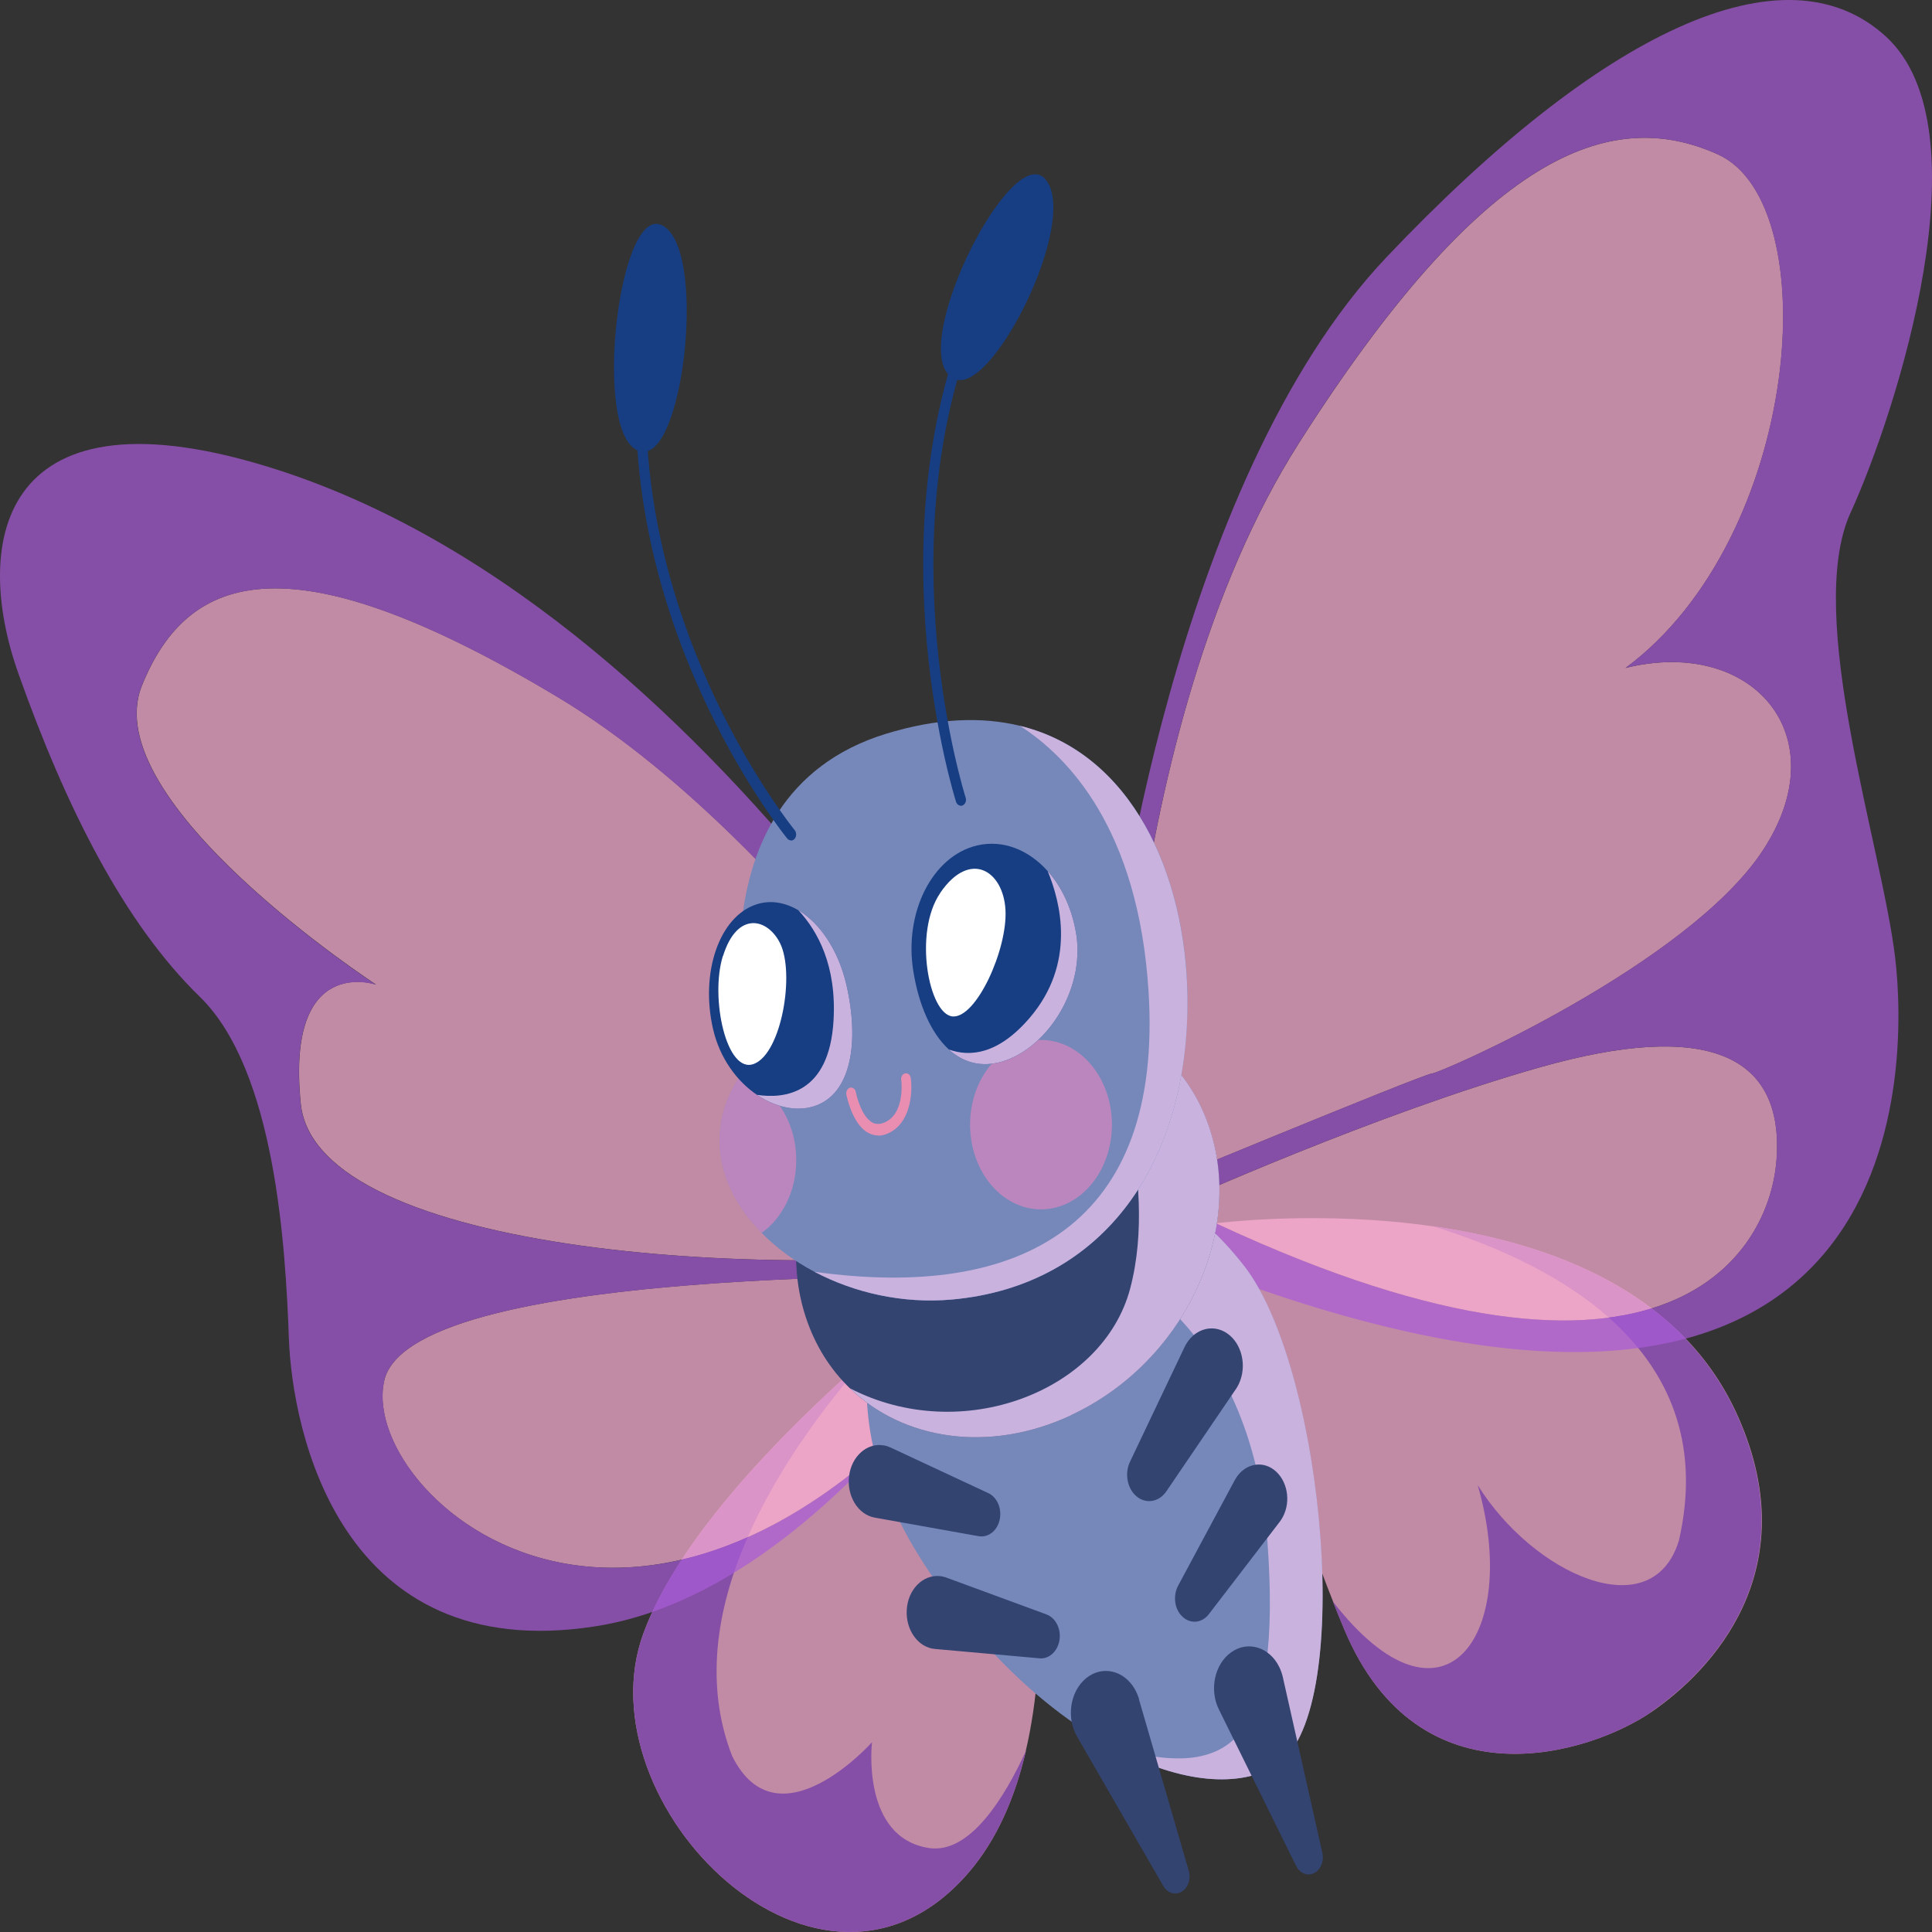 <svg width="60" height="60" viewBox="0 0 60 60" fill="none" xmlns="http://www.w3.org/2000/svg">
<rect x="0" y="0" width="60" height="60" fill="#333333" stroke="none"/>
<g clip-path="url(#clip0_24_39)">
<g opacity="0.7">
<path d="M51.29 53.164C49.398 54.462 44.083 56.165 41.751 50.604C41.633 50.324 41.516 50.038 41.403 49.747C39.389 44.662 37.887 38.409 37.644 38.004C37.992 37.959 41.054 37.593 44.494 38.084C48.169 38.61 52.284 40.113 53.995 44.036C56.076 48.77 53.182 51.867 51.29 53.164Z" fill="#FFB0D6"/>
<path d="M51.281 53.169C49.389 54.467 44.075 56.16 41.742 50.594C41.625 50.313 41.507 50.028 41.394 49.737C44.83 54.166 47.242 50.789 45.891 46.12C47.615 48.891 51.311 50.569 52.141 47.839C53.463 42.047 48.509 39.321 44.494 38.079C48.169 38.61 52.28 40.118 53.987 44.041C56.063 48.78 53.165 51.872 51.273 53.164L51.281 53.169Z" fill="#AA5BD8"/>
</g>
<g opacity="0.7">
<path d="M31.859 54.382C31.52 55.825 30.962 57.122 30.098 58.134C25.483 63.535 18.033 56.015 19.984 50.719C21.079 47.748 24.288 44.482 26.901 42.182C28.948 40.378 30.626 39.171 30.626 39.171C30.626 39.171 33.323 48.129 31.855 54.382H31.859Z" fill="#FFB0D6"/>
<path d="M31.859 54.382C31.52 55.825 30.962 57.122 30.098 58.134C25.483 63.535 18.033 56.015 19.984 50.719C21.079 47.748 24.288 44.482 26.901 42.182C24.237 45.228 21.02 50.108 22.736 54.532C24.154 57.393 27.081 54.106 27.081 54.106C27.081 54.106 26.729 57.072 28.856 57.393C30.119 57.578 31.192 55.835 31.859 54.382Z" fill="#AA5BD8"/>
</g>
<g opacity="0.7">
<path d="M34.67 37.302C34.67 37.302 34.645 22.703 40.341 13.759C46.034 4.816 49.973 3.268 53.354 4.796C56.735 6.324 55.946 16.7 50.484 20.744C54.423 19.772 57.083 22.843 54.755 26.4C52.431 29.957 44.717 33.339 44.473 33.339C44.23 33.339 34.67 37.302 34.67 37.302Z" fill="#FFB0D6"/>
<path d="M36.52 37.392C36.52 37.392 42.707 34.592 47.85 33.139C52.993 31.686 55.409 32.738 55.174 36.005C54.939 39.271 51.168 44.657 36.52 37.392Z" fill="#FFB0D6"/>
<path d="M57.469 15.929C58.912 12.758 61.71 4.01 58.568 1.134C55.426 -1.742 49.721 0.964 43.059 7.988C36.398 15.017 34.573 29.807 34.573 30.098C34.573 30.098 34.267 32.102 34.779 34.436C35.081 29.737 36.201 20.258 40.337 13.759C46.029 4.816 49.968 3.268 53.349 4.796C56.73 6.324 55.942 16.701 50.48 20.744C54.419 19.772 57.079 22.843 54.751 26.4C52.422 29.957 44.712 33.339 44.469 33.339C44.276 33.339 38.089 35.884 35.647 36.896C36.155 37.883 36.872 38.825 37.887 39.597C59.453 47.613 59.264 33.209 58.857 29.752C58.45 26.295 56.026 19.1 57.469 15.924V15.929ZM55.17 36.005C54.935 39.271 51.164 44.657 36.516 37.392C36.516 37.392 42.703 34.592 47.846 33.139C52.989 31.686 55.405 32.738 55.17 36.005Z" fill="#AA5BD8"/>
</g>
<g opacity="0.7">
<path d="M32.673 38.63C32.673 38.63 25.471 26.515 17.287 21.625C9.107 16.735 5.86 17.698 4.409 21.29C2.957 24.887 11.682 30.578 11.682 30.578C11.682 30.578 8.868 29.602 9.342 34.276C9.816 38.95 24.221 39.892 32.673 38.63Z" fill="#FFB0D6"/>
<path d="M32.061 39.602C31.792 39.672 12.786 39.106 11.93 42.883C11.074 46.656 21.037 55.334 32.061 39.602Z" fill="#FFB0D6"/>
<path d="M11.93 42.883C12.702 39.462 28.382 39.607 31.52 39.612C31.738 39.271 31.927 38.965 32.078 38.715C23.562 39.847 9.803 38.845 9.337 34.281C8.863 29.607 11.678 30.584 11.678 30.584C11.678 30.584 2.953 24.892 4.404 21.295C5.856 17.698 9.103 16.735 17.282 21.63C24.523 25.959 31 35.944 32.392 38.184C32.501 37.994 32.56 37.888 32.56 37.888C32.56 37.888 22.941 19.186 8.591 14.581C0.046 11.841 -0.906 16.756 0.574 20.924C2.055 25.092 3.855 28.67 6.204 30.954C8.553 33.239 8.868 38.73 8.972 41.576C9.077 44.422 10.55 51.736 18.474 50.509C21.897 49.983 24.992 47.553 27.404 44.963C18.402 52.939 11.204 46.115 11.934 42.883H11.93Z" fill="#AA5BD8"/>
</g>
<path d="M39.574 54.868C38.34 55.564 36.49 55.314 34.536 54.252C32.443 53.114 30.219 51.055 28.495 48.249C25.156 42.818 28.139 38.83 28.139 38.83L33.68 36.541C33.68 36.541 34.733 36.36 36.151 37.122C36.914 37.533 37.782 38.214 38.651 39.336C41.138 42.563 42.133 53.42 39.574 54.863V54.868Z" fill="#7688BA"/>
<g style="mix-blend-mode:multiply">
<path d="M39.574 54.868C38.34 55.564 36.49 55.314 34.536 54.252C38.307 55.364 39.8 54.046 39.364 47.909C38.869 40.95 34.322 39.256 34.322 39.256L36.155 37.122C36.918 37.533 37.787 38.214 38.655 39.336C41.143 42.563 42.137 53.42 39.578 54.863L39.574 54.868Z" fill="#C9B2DE"/>
</g>
<path d="M33.248 43.961C30.71 45.138 28.055 44.722 26.394 43.114C25.785 42.528 25.311 41.781 25.022 40.899C23.944 37.598 25.882 33.615 29.347 32.001C31.155 31.16 33.021 31.135 34.548 31.766C35.945 32.347 37.057 33.484 37.569 35.063C38.647 38.364 36.709 42.347 33.244 43.956L33.248 43.961Z" fill="#334471"/>
<g style="mix-blend-mode:multiply">
<path d="M33.248 43.961C30.71 45.138 28.055 44.722 26.394 43.114C29.858 44.907 34.251 43.214 35.098 40.018C36.021 36.541 34.318 32.297 34.246 32.041L34.553 31.766C35.949 32.347 37.061 33.484 37.573 35.063C38.651 38.364 36.713 42.347 33.248 43.956V43.961Z" fill="#C9B2DE"/>
</g>
<path d="M36.876 30.939C36.948 36.03 34.318 39.932 29.561 40.358C28.029 40.494 26.532 40.148 25.294 39.497C24.669 39.166 24.111 38.755 23.654 38.289C22.337 36.951 21.855 35.153 22.958 33.449C23.059 33.289 23.176 33.129 23.31 32.973C23.31 32.973 21.179 24.747 27.501 22.793C29.108 22.297 30.496 22.252 31.679 22.542C35.152 23.389 36.826 27.142 36.881 30.939H36.876Z" fill="#7688BA"/>
<path d="M29.842 25.022C29.779 25.022 29.716 24.977 29.691 24.902C29.666 24.822 27.144 16.851 30.123 9.646C30.16 9.551 30.257 9.511 30.337 9.561C30.416 9.606 30.45 9.721 30.408 9.817C27.493 16.866 29.963 24.687 29.988 24.767C30.022 24.867 29.98 24.977 29.896 25.012C29.875 25.022 29.858 25.027 29.837 25.027L29.842 25.022Z" fill="#173E82"/>
<path d="M29.632 11.765C30.798 12.337 33.537 6.846 32.472 5.573C31.406 4.3 28.067 11.004 29.632 11.765Z" fill="#173E82"/>
<path d="M24.565 26.099C24.523 26.099 24.481 26.079 24.451 26.044C24.401 25.984 19.43 19.872 19.762 11.846C19.766 11.74 19.841 11.655 19.929 11.665C20.017 11.67 20.085 11.76 20.08 11.866C19.757 19.727 24.632 25.719 24.678 25.779C24.741 25.854 24.741 25.974 24.678 26.049C24.649 26.084 24.607 26.105 24.565 26.105V26.099Z" fill="#173E82"/>
<path d="M20.009 14.025C21.267 13.995 21.951 7.652 20.55 6.991C19.149 6.329 18.323 14.065 20.009 14.025Z" fill="#173E82"/>
<path opacity="0.5" d="M34.532 34.927C34.532 36.38 33.546 37.558 32.329 37.558C31.113 37.558 30.127 36.38 30.127 34.927C30.127 33.474 31.113 32.297 32.329 32.297C33.546 32.297 34.532 33.474 34.532 34.927Z" fill="#FF84C2"/>
<path opacity="0.5" d="M24.728 36.03C24.728 36.992 24.296 37.833 23.654 38.289C22.337 36.951 21.855 35.153 22.958 33.449C23.969 33.69 24.728 34.752 24.728 36.03Z" fill="#FF84C2"/>
<path d="M27.27 35.263C27.144 35.263 27.023 35.223 26.905 35.148C26.452 34.842 26.293 34.031 26.285 33.995C26.268 33.9 26.318 33.8 26.398 33.78C26.477 33.76 26.561 33.82 26.578 33.915C26.578 33.92 26.716 34.612 27.052 34.837C27.17 34.917 27.3 34.927 27.451 34.867C28.122 34.602 27.992 33.55 27.988 33.539C27.975 33.439 28.029 33.349 28.113 33.334C28.197 33.319 28.273 33.384 28.285 33.484C28.348 33.955 28.273 34.922 27.543 35.213C27.446 35.253 27.354 35.268 27.266 35.268L27.27 35.263Z" fill="#EA8EB1"/>
<path d="M33.42 28.985C33.718 30.819 32.405 32.673 31.008 32.998C30.404 33.139 29.888 32.973 29.468 32.593C28.915 32.087 28.533 31.21 28.365 30.168C28.067 28.334 28.957 26.58 30.349 26.255C31.151 26.069 31.948 26.395 32.535 27.051C32.971 27.537 33.29 28.209 33.42 28.99V28.985Z" fill="#173E82"/>
<path d="M29.2 27.728C30.123 26.38 31.159 27.036 31.226 28.259C31.293 29.481 30.32 31.631 29.582 31.566C28.843 31.5 28.361 28.955 29.2 27.733V27.728Z" fill="white"/>
<g style="mix-blend-mode:multiply">
<path d="M33.42 28.985C33.718 30.819 32.405 32.673 31.008 32.998C30.404 33.139 29.888 32.973 29.468 32.593C30.119 32.828 30.995 32.753 31.973 31.616C33.432 29.917 32.933 28.003 32.535 27.051C32.971 27.537 33.29 28.209 33.42 28.99V28.985Z" fill="#C9B2DE"/>
</g>
<path d="M26.289 30.599C26.691 32.362 26.44 33.975 25.294 34.351C24.745 34.532 24.086 34.391 23.507 34.001C22.887 33.58 22.354 32.868 22.144 31.956C21.741 30.198 22.341 28.464 23.486 28.088C23.923 27.943 24.38 28.023 24.795 28.269C25.466 28.67 26.041 29.511 26.289 30.599Z" fill="#173E82"/>
<path d="M22.455 29.687C22.895 28.279 23.839 28.514 24.225 29.291C24.69 30.223 24.275 32.703 23.419 33.038C22.564 33.379 22.044 30.989 22.45 29.687H22.455Z" fill="white"/>
<g style="mix-blend-mode:multiply">
<path d="M26.289 30.599C26.691 32.362 26.44 33.975 25.294 34.351C24.745 34.532 24.086 34.391 23.507 34.001C24.359 34.131 25.752 33.98 25.886 31.696C25.987 29.992 25.395 28.915 24.795 28.269C25.466 28.67 26.041 29.511 26.289 30.599Z" fill="#C9B2DE"/>
</g>
<g style="mix-blend-mode:multiply">
<path d="M36.877 30.939C36.948 36.03 34.318 39.932 29.561 40.358C28.03 40.494 26.532 40.148 25.295 39.497C31.713 40.388 36.134 38.049 35.668 30.769C35.349 25.759 33.185 23.509 31.675 22.542C35.148 23.389 36.822 27.142 36.877 30.939Z" fill="#C9B2DE"/>
</g>
<path d="M38.378 43.144L36.222 46.315C35.983 46.666 35.551 46.721 35.257 46.436C34.993 46.18 34.93 45.734 35.094 45.394L36.784 41.841C37.048 41.285 37.64 41.09 38.106 41.406C38.571 41.721 38.735 42.428 38.471 42.984C38.445 43.039 38.412 43.094 38.383 43.139L38.378 43.144Z" fill="#334471"/>
<path d="M39.746 47.257L37.543 50.128C37.317 50.424 36.935 50.444 36.688 50.173C36.465 49.933 36.432 49.542 36.587 49.246L38.345 45.97C38.609 45.479 39.158 45.333 39.569 45.649C39.98 45.965 40.102 46.621 39.838 47.112C39.813 47.162 39.779 47.212 39.746 47.257Z" fill="#334471"/>
<path d="M27.656 44.953L30.693 46.37C30.995 46.511 31.142 46.917 31.025 47.272C30.924 47.583 30.66 47.753 30.395 47.708L27.17 47.132C26.649 47.042 26.293 46.461 26.368 45.844C26.444 45.223 26.93 44.797 27.446 44.888C27.518 44.898 27.589 44.923 27.652 44.953H27.656Z" fill="#334471"/>
<path d="M29.384 48.991L32.501 50.138C32.807 50.253 32.984 50.639 32.887 51.01C32.807 51.325 32.551 51.526 32.287 51.501L29.036 51.21C28.512 51.165 28.122 50.619 28.16 49.993C28.197 49.367 28.654 48.901 29.179 48.946C29.25 48.951 29.322 48.971 29.389 48.991H29.384Z" fill="#334471"/>
<path d="M39.842 52.097L41.067 57.543C41.13 57.829 40.992 58.119 40.752 58.194C40.555 58.26 40.35 58.149 40.253 57.949L37.854 53.089C37.548 52.473 37.72 51.676 38.24 51.31C38.756 50.945 39.423 51.15 39.729 51.771C39.779 51.872 39.817 51.987 39.842 52.092V52.097Z" fill="#334471"/>
<path d="M35.37 52.769L36.918 58.099C36.998 58.38 36.876 58.68 36.642 58.776C36.449 58.856 36.239 58.766 36.13 58.575L33.449 53.931C33.109 53.34 33.231 52.533 33.726 52.122C34.221 51.716 34.897 51.862 35.24 52.453C35.295 52.548 35.341 52.658 35.375 52.763L35.37 52.769Z" fill="#334471"/>
</g>
<defs>
<clipPath id="clip0_24_39">
<rect width="60" height="60" fill="white"/>
</clipPath>
</defs>
</svg>
